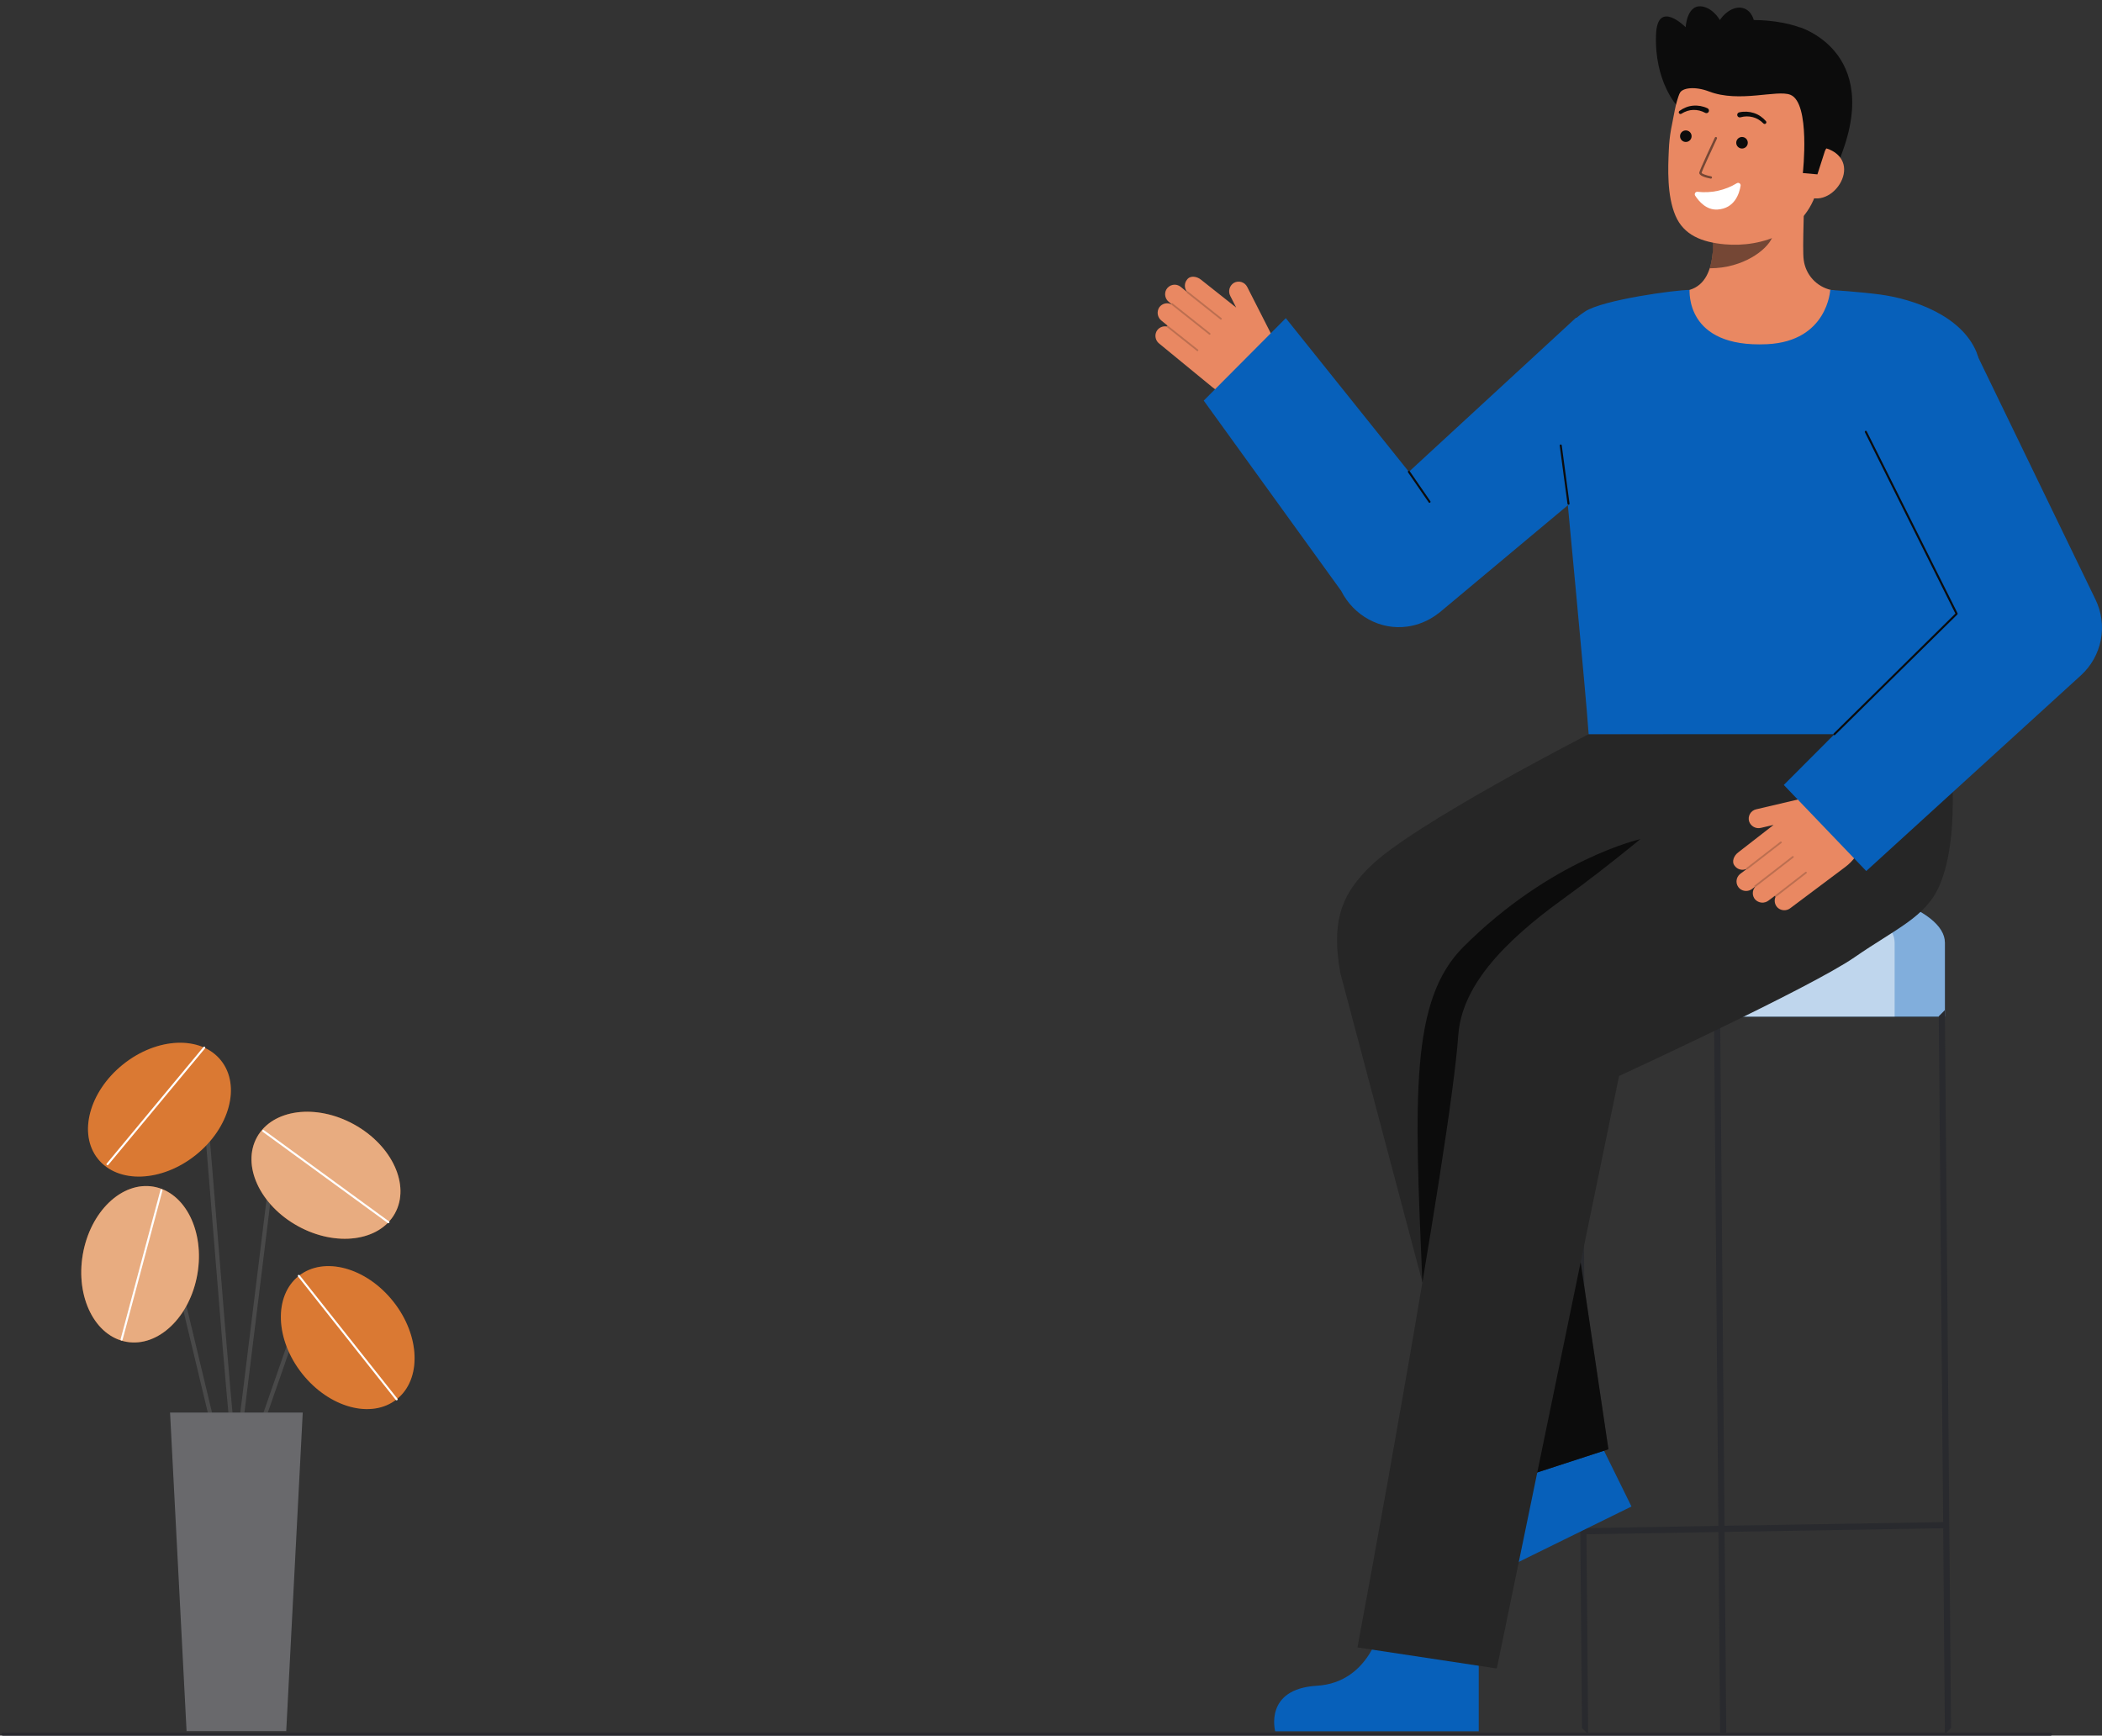 <svg width="953" height="787" viewBox="0 0 953 787" fill="none" xmlns="http://www.w3.org/2000/svg">
<rect x="0" y="0" width="953" height="787" fill="#333333" stroke="none"/>
<path d="M107.179 663.382C106.933 663.382 106.697 663.285 106.523 663.111C105.216 661.805 103.084 637.84 97.344 566.488C94.995 537.292 92.777 509.716 91.157 492.957C91.042 491.76 90.578 491.621 90.425 491.575C88.21 490.907 81.469 496.217 77.706 500.866C77.552 501.058 77.327 501.18 77.082 501.206C76.837 501.231 76.592 501.159 76.401 501.005C76.209 500.85 76.087 500.626 76.061 500.381C76.035 500.136 76.108 499.891 76.263 499.7C78.751 496.626 86.861 488.567 90.959 489.799C91.786 490.047 92.815 490.765 93.006 492.779C94.626 509.552 96.845 537.136 99.194 566.339C102.682 609.699 106.634 658.821 107.932 661.914C108.032 662.053 108.091 662.216 108.104 662.386C108.117 662.556 108.082 662.726 108.004 662.878C107.926 663.03 107.808 663.157 107.663 663.246C107.517 663.335 107.35 663.382 107.179 663.382Z" fill="#494949"/>
<path d="M88.776 523.714C104.174 511.382 109.277 492.189 100.175 480.844C91.073 469.499 71.212 470.298 55.814 482.629C40.416 494.961 35.312 514.154 44.415 525.499C53.517 536.844 73.379 536.045 88.776 523.714Z" fill="#D15800"/>
<path opacity="0.2" d="M88.776 523.714C104.174 511.382 109.277 492.189 100.175 480.844C91.073 469.499 71.212 470.298 55.814 482.629C40.416 494.961 35.312 514.154 44.415 525.499C53.517 536.844 73.379 536.045 88.776 523.714Z" fill="white"/>
<path d="M48.729 528.379C48.641 528.379 48.555 528.354 48.481 528.307C48.407 528.26 48.347 528.192 48.31 528.113C48.273 528.033 48.259 527.944 48.27 527.857C48.281 527.77 48.317 527.688 48.373 527.62L92.255 474.751C92.335 474.659 92.447 474.602 92.568 474.591C92.689 474.581 92.81 474.619 92.903 474.697C92.997 474.775 93.056 474.886 93.068 475.007C93.081 475.128 93.045 475.248 92.969 475.343L49.086 528.213C49.043 528.265 48.988 528.307 48.926 528.336C48.865 528.365 48.797 528.38 48.729 528.379Z" fill="white"/>
<path d="M116.751 652.05C116.602 652.05 116.456 652.015 116.325 651.947C116.193 651.879 116.08 651.781 115.994 651.66C115.908 651.54 115.852 651.4 115.831 651.254C115.81 651.107 115.825 650.958 115.874 650.818L132.357 603.457C132.843 602.065 133.67 600.817 134.763 599.828C135.856 598.838 137.18 598.138 138.614 597.793C140.047 597.447 141.545 597.466 142.97 597.849C144.394 598.231 145.7 598.965 146.767 599.982L155.481 608.3C155.659 608.47 155.762 608.703 155.768 608.949C155.773 609.195 155.681 609.433 155.511 609.61C155.341 609.788 155.107 609.891 154.861 609.897C154.615 609.902 154.377 609.81 154.199 609.64L145.485 601.323C144.642 600.521 143.612 599.942 142.487 599.64C141.363 599.338 140.181 599.323 139.049 599.596C137.917 599.869 136.872 600.421 136.009 601.202C135.146 601.983 134.493 602.967 134.11 604.066L117.627 651.427C117.563 651.609 117.445 651.767 117.288 651.878C117.131 651.99 116.943 652.05 116.751 652.05Z" fill="#494949"/>
<path d="M179.827 634.518C191.238 625.494 190.56 605.646 178.313 590.187C166.065 574.728 146.885 569.511 135.474 578.535C124.063 587.559 124.741 607.407 136.989 622.866C149.237 638.326 168.416 643.542 179.827 634.518Z" fill="#D15800"/>
<path d="M99.691 660.364C99.482 660.364 99.28 660.293 99.116 660.164C98.952 660.035 98.837 659.854 98.789 659.652L71.127 544.098C70.938 543.311 70.535 542.59 69.963 542.016C69.391 541.443 68.671 541.038 67.883 540.846C67.096 540.655 66.27 540.684 65.498 540.93C64.726 541.177 64.037 541.631 63.506 542.244L54.98 552.089C54.9 552.181 54.803 552.256 54.694 552.311C54.585 552.365 54.466 552.398 54.344 552.407C54.223 552.416 54.101 552.4 53.985 552.362C53.869 552.324 53.763 552.263 53.67 552.183C53.578 552.103 53.502 552.006 53.448 551.898C53.393 551.789 53.361 551.67 53.352 551.549C53.343 551.427 53.358 551.305 53.397 551.19C53.435 551.074 53.496 550.967 53.576 550.875L62.102 541.03C62.856 540.16 63.836 539.514 64.934 539.164C66.032 538.814 67.205 538.773 68.324 539.046C69.444 539.319 70.466 539.895 71.279 540.711C72.092 541.527 72.664 542.551 72.932 543.671L100.593 659.225C100.651 659.464 100.61 659.716 100.482 659.926C100.353 660.135 100.146 660.285 99.907 660.342C99.836 660.358 99.763 660.365 99.691 660.364Z" fill="#494949"/>
<path d="M89.484 577.756C92.847 558.329 83.947 540.571 69.607 538.093C55.266 535.616 40.915 549.356 37.552 568.784C34.19 588.212 43.089 605.969 57.429 608.447C71.77 610.925 86.121 597.184 89.484 577.756Z" fill="#D15800"/>
<path d="M107.181 663.384C107.142 663.384 107.104 663.382 107.066 663.377C106.945 663.362 106.828 663.324 106.722 663.264C106.616 663.204 106.522 663.124 106.447 663.028C106.372 662.932 106.317 662.822 106.284 662.704C106.252 662.587 106.243 662.464 106.258 662.343L123.922 519.057C124.115 517.496 124.754 516.024 125.764 514.818C126.774 513.611 128.111 512.722 129.614 512.256C131.118 511.791 132.724 511.769 134.24 512.194C135.755 512.619 137.116 513.472 138.158 514.651L158.347 537.497C158.428 537.588 158.49 537.694 158.53 537.81C158.569 537.925 158.586 538.047 158.578 538.168C158.571 538.29 158.539 538.409 158.486 538.518C158.432 538.628 158.358 538.726 158.266 538.806C158.175 538.887 158.068 538.949 157.953 538.988C157.838 539.028 157.716 539.044 157.594 539.037C157.472 539.029 157.353 538.998 157.244 538.945C157.134 538.891 157.036 538.816 156.956 538.725L136.768 515.879C135.963 514.968 134.911 514.309 133.74 513.98C132.568 513.652 131.327 513.668 130.165 514.028C129.003 514.388 127.97 515.075 127.189 516.007C126.408 516.939 125.914 518.077 125.765 519.283L108.1 662.571C108.073 662.795 107.964 663.001 107.795 663.151C107.625 663.3 107.407 663.383 107.181 663.384Z" fill="#494949"/>
<path d="M179.054 550.193C186.099 537.47 177.811 519.419 160.542 509.876C143.274 500.333 123.565 502.911 116.521 515.634C109.476 528.358 117.765 546.408 135.033 555.951C152.301 565.494 172.01 562.916 179.054 550.193Z" fill="#D15800"/>
<path opacity="0.2" d="M179.827 634.518C191.238 625.494 190.56 605.646 178.313 590.187C166.065 574.728 146.885 569.511 135.474 578.535C124.063 587.559 124.741 607.407 136.989 622.866C149.237 638.326 168.416 643.542 179.827 634.518Z" fill="white"/>
<path opacity="0.5" d="M89.484 577.756C92.847 558.329 83.947 540.571 69.607 538.093C55.266 535.616 40.915 549.356 37.552 568.784C34.19 588.212 43.089 605.969 57.429 608.447C71.77 610.925 86.121 597.184 89.484 577.756Z" fill="white"/>
<path opacity="0.5" d="M179.054 550.193C186.099 537.47 177.811 519.419 160.542 509.876C143.274 500.333 123.565 502.911 116.521 515.634C109.476 528.358 117.765 546.408 135.033 555.951C152.301 565.494 172.01 562.916 179.054 550.193Z" fill="white"/>
<path d="M129.772 784.962H84.586L77.098 640.52H137.26L129.772 784.962Z" fill="#292A2E"/>
<path opacity="0.3" d="M129.772 784.962H84.586L77.098 640.52H137.26L129.772 784.962Z" fill="white"/>
<path d="M179.83 634.98C179.76 634.98 179.69 634.965 179.627 634.934C179.564 634.904 179.509 634.859 179.465 634.804L135.11 578.822C135.073 578.774 135.045 578.719 135.028 578.661C135.011 578.602 135.006 578.541 135.013 578.481C135.02 578.42 135.039 578.362 135.069 578.308C135.098 578.255 135.138 578.208 135.186 578.171C135.234 578.133 135.289 578.105 135.347 578.088C135.406 578.071 135.467 578.066 135.528 578.073C135.588 578.08 135.647 578.099 135.7 578.129C135.753 578.159 135.8 578.198 135.838 578.246L180.193 634.229C180.247 634.297 180.281 634.379 180.29 634.465C180.3 634.552 180.285 634.64 180.247 634.718C180.209 634.797 180.15 634.863 180.076 634.909C180.002 634.956 179.917 634.98 179.83 634.98Z" fill="white"/>
<path d="M176.105 554.68C176.006 554.679 175.91 554.646 175.831 554.587L119.074 513.182C119.025 513.146 118.983 513.101 118.951 513.049C118.92 512.997 118.898 512.939 118.889 512.879C118.88 512.819 118.882 512.757 118.897 512.698C118.911 512.639 118.937 512.583 118.973 512.534C119.009 512.485 119.054 512.443 119.106 512.412C119.158 512.38 119.216 512.359 119.276 512.349C119.336 512.34 119.398 512.342 119.457 512.357C119.516 512.371 119.572 512.397 119.621 512.433L176.379 553.839C176.457 553.897 176.514 553.979 176.543 554.072C176.572 554.164 176.571 554.264 176.541 554.356C176.51 554.449 176.451 554.529 176.372 554.586C176.293 554.643 176.198 554.673 176.1 554.673L176.105 554.68Z" fill="white"/>
<path d="M55.127 607.843C55.087 607.843 55.047 607.837 55.008 607.827C54.889 607.795 54.787 607.718 54.726 607.611C54.664 607.505 54.647 607.378 54.679 607.26L72.748 539.627C72.761 539.565 72.787 539.508 72.823 539.456C72.859 539.405 72.906 539.362 72.959 539.33C73.013 539.297 73.073 539.275 73.135 539.266C73.197 539.258 73.26 539.261 73.321 539.277C73.381 539.294 73.438 539.322 73.487 539.361C73.537 539.399 73.578 539.448 73.608 539.503C73.638 539.558 73.657 539.618 73.663 539.681C73.669 539.743 73.662 539.806 73.643 539.866L55.575 607.499C55.548 607.597 55.49 607.684 55.409 607.747C55.328 607.809 55.229 607.843 55.127 607.843Z" fill="white"/>
<path d="M929.656 787.001H1.344C1.171 787.001 1.006 786.933 0.884 786.811C0.763 786.689 0.694 786.524 0.694 786.352C0.694 786.18 0.763 786.015 0.884 785.893C1.006 785.771 1.171 785.703 1.344 785.703H929.656C929.828 785.703 929.994 785.771 930.116 785.893C930.237 786.015 930.306 786.18 930.306 786.352C930.306 786.524 930.237 786.689 930.116 786.811C929.994 786.933 929.828 787.001 929.656 787.001Z" fill="#292A2E"/>
<g opacity="0.65">
<path d="M929.656 787.001H1.344C1.171 787.001 1.006 786.933 0.884 786.811C0.763 786.689 0.694 786.524 0.694 786.352C0.694 786.18 0.763 786.015 0.884 785.893C1.006 785.771 1.171 785.703 1.344 785.703H929.656C929.828 785.703 929.994 785.771 930.116 785.893C930.237 786.015 930.306 786.18 930.306 786.352C930.306 786.524 930.237 786.689 930.116 786.811C929.994 786.933 929.828 787.001 929.656 787.001Z" fill="#292A2E"/>
</g>
<path d="M798.117 399.367C751.913 399.367 714.458 411.961 714.458 427.496V460.983H881.776V427.496C881.776 411.961 844.321 399.367 798.117 399.367Z" fill="#0760BA"/>
<path opacity="0.49" d="M798.117 399.367C751.913 399.367 714.458 411.961 714.458 427.496V460.983H881.776V427.496C881.776 411.961 844.321 399.367 798.117 399.367Z" fill="white"/>
<path opacity="0.49" d="M858.986 427.497V460.978H714.456V427.497C714.456 413.257 745.913 401.493 786.721 399.633C827.533 401.491 858.986 413.257 858.986 427.497Z" fill="white"/>
<path d="M881.775 786.362L884.559 783.556L881.775 458.012L878.992 460.816L880.977 690.179L781.863 691.861L779.863 460.793L777.08 460.816L779.079 691.908L719.248 692.925L717.24 460.793L714.456 458.035L717.24 783.581L720.024 786.338L719.272 695.707L779.104 694.691L779.863 786.362L782.647 786.338L781.887 694.643L881.001 692.96L881.775 786.362Z" fill="#292A2E"/>
<path d="M626.183 737.188C626.183 737.188 621.208 762.955 597.061 764.391C572.913 765.827 578.15 785.046 578.15 785.046H670.427V738.985L626.183 737.188Z" fill="#0760BA"/>
<path d="M678.831 659.691C678.831 659.691 685.751 685.006 664.718 696.944C643.684 708.882 656.875 723.817 656.875 723.817L739.675 683.118L719.325 641.789L678.831 659.691Z" fill="#0760BA"/>
<path d="M670.071 676.423L607.679 441.234C602.947 415.251 610.072 403.989 621.05 393.049C640.338 373.828 720.261 332.917 720.261 332.917L816.142 332.656C841.568 332.656 866.56 357.703 866.56 383.103C866.56 408.503 840.714 430.046 815.291 430.046L697.22 441.819L729.225 657.167L670.071 676.423Z" fill="#262626"/>
<path d="M729.225 657.162L716.626 572.383L652.792 611.287L670.071 676.421L729.225 657.162Z" fill="#0C0C0C"/>
<path d="M743.695 380.508C743.695 380.508 703.389 389.483 663.469 429.365C639.266 453.546 641.25 497.305 644.881 581.467L684.529 522.96L728.015 444.598L743.695 380.508Z" fill="#0C0C0C"/>
<path d="M883.252 332.627L818.137 332.32L818.111 333.177H798.395C798.395 333.177 749.007 378.584 709.242 407.197C680.319 428.008 662.674 447.849 661.147 469.474C657.425 522.188 615.449 747.013 615.449 747.013L678.622 756.571L734.059 487.893C734.059 487.893 820.75 447.967 840.802 434.071C859.683 420.986 873.02 415.929 879.268 401.65C890.06 376.984 883.252 332.627 883.252 332.627Z" fill="#262626"/>
<path d="M760.244 47.877C760.244 47.877 750.015 36.802 750.806 15.708C751.417 -0.624 764.249 12.349 764.249 12.349C764.249 12.349 764.806 0.593 772.966 3.245C781.126 5.898 783.637 18.806 783.637 18.806" fill="#0C0C0C"/>
<path d="M815.998 12.41C815.998 12.41 856.734 24.369 831.527 77.895L827.806 77.476L820.255 76.627" fill="#0C0C0C"/>
<path d="M758.269 133.417C758.454 133.393 760.513 167.533 800.216 164.56C827.701 162.503 837.5 133.369 838.131 133.369C835.168 132.739 831.505 131.784 830.049 131.457C826.877 130.721 824.005 129.038 821.814 126.632C819.623 124.225 818.217 121.209 817.783 117.985C816.978 113.145 818.34 88.385 817.923 83.488L775.735 92.896C776.324 103.238 780.451 127.214 765.992 131.457C763.579 132.159 760.99 132.804 758.269 133.417Z" fill="#E98862"/>
<path opacity="0.52" d="M775.142 121.656C775.803 119.528 776.228 117.334 776.411 115.114C776.874 110.047 776.78 104.944 776.132 99.898C784.707 98.741 792.786 95.205 799.45 89.691C800.233 92.582 804.542 105.212 803.347 107.955C801.097 113.152 790.501 121.656 775.142 121.656Z" fill="#0C0C0C"/>
<path d="M782.029 110.787C798.673 112.282 820.149 105.487 824.456 83.326L828.342 63.33C832.649 41.173 824.49 20.945 803.605 16.894C782.721 12.842 763.619 27.779 759.313 49.94L757.592 58.792C757.055 61.842 756.726 64.925 756.607 68.019C756.236 76.195 755.7 88.632 759.637 97.823C763.352 106.497 771.395 109.834 782.029 110.787Z" fill="#E98862"/>
<path d="M769.655 86.97C775.852 87.685 782.111 86.317 787.442 83.081C787.627 82.97 787.839 82.913 788.055 82.918C788.271 82.923 788.481 82.99 788.66 83.11C788.839 83.23 788.981 83.398 789.068 83.596C789.155 83.793 789.184 84.011 789.151 84.224C788.557 87.873 786.413 94.531 778.666 95.015C773.665 95.328 770.247 91.336 768.551 88.711C768.433 88.529 768.37 88.317 768.369 88.1C768.368 87.883 768.429 87.671 768.545 87.487C768.662 87.304 768.828 87.158 769.025 87.066C769.221 86.975 769.44 86.941 769.655 86.97Z" fill="white"/>
<path d="M764.311 64.373C765.758 64.373 766.931 63.201 766.931 61.755C766.931 60.309 765.758 59.137 764.311 59.137C762.863 59.137 761.69 60.309 761.69 61.755C761.69 63.201 762.863 64.373 764.311 64.373Z" fill="#0C0C0C"/>
<path d="M789.788 67.349C791.235 67.349 792.408 66.177 792.408 64.731C792.408 63.285 791.235 62.113 789.788 62.113C788.34 62.113 787.167 63.285 787.167 64.731C787.167 66.177 788.34 67.349 789.788 67.349Z" fill="#0C0C0C"/>
<path d="M821.846 89.826C828.193 91.057 834.657 85.272 835.89 78.931C837.122 72.59 832.656 68.095 826.31 66.863L822.213 70.479L816.39 88.769L821.846 89.826Z" fill="#E98862"/>
<path d="M817.368 78.469C817.368 78.469 820.914 46.65 811.726 42.984C805.608 40.543 788.57 46.76 774.795 41.461C768.764 39.143 762.561 39.614 761.425 42.451C760.975 43.575 760.126 26.107 772.203 15.152C781.823 6.43 807.814 8.176 818.801 13.594C849.224 28.594 827.373 68.485 827.373 68.485L823.979 79.062L817.368 78.469Z" fill="#0C0C0C"/>
<g opacity="0.52">
<path d="M775.607 81.002L775.565 80.995C773.524 80.604 770.13 79.72 770.422 78.19C770.666 76.923 776.759 63.907 777.454 62.43C777.482 62.364 777.523 62.305 777.574 62.256C777.626 62.207 777.686 62.169 777.753 62.144C777.819 62.119 777.89 62.107 777.961 62.11C778.032 62.112 778.102 62.13 778.167 62.16C778.231 62.19 778.289 62.233 778.336 62.286C778.384 62.339 778.42 62.4 778.443 62.468C778.466 62.535 778.475 62.606 778.47 62.677C778.466 62.748 778.446 62.817 778.414 62.88C775.711 68.643 771.63 77.528 771.465 78.391C771.597 78.791 773.646 79.55 775.765 79.956C775.899 79.983 776.017 80.06 776.095 80.171C776.174 80.283 776.206 80.42 776.186 80.555C776.166 80.69 776.094 80.811 775.986 80.895C775.879 80.979 775.743 81.017 775.607 81.004V81.002Z" fill="#0C0C0C"/>
</g>
<path d="M774.158 49.109C772.11 48.129 769.836 47.719 767.574 47.922C766.464 48.015 765.375 48.274 764.342 48.69C763.322 49.097 762.357 49.63 761.471 50.278C761.299 50.389 761.178 50.563 761.134 50.763C761.091 50.963 761.128 51.172 761.239 51.344C761.35 51.517 761.525 51.638 761.725 51.681C761.925 51.725 762.134 51.687 762.306 51.576L762.36 51.544C763.164 51.032 764.029 50.622 764.935 50.325C765.826 50.027 766.757 49.867 767.697 49.848C769.548 49.797 771.38 50.236 773.008 51.118L773.077 51.157C773.209 51.233 773.355 51.282 773.506 51.301C773.658 51.32 773.811 51.309 773.958 51.269C774.105 51.229 774.243 51.16 774.364 51.067C774.484 50.974 774.585 50.858 774.661 50.725C774.736 50.593 774.785 50.447 774.804 50.296C774.823 50.145 774.813 49.991 774.772 49.844C774.732 49.697 774.664 49.56 774.57 49.44C774.477 49.319 774.361 49.218 774.228 49.143C774.205 49.134 774.181 49.121 774.158 49.109Z" fill="#0C0C0C"/>
<path d="M789.182 53.165C790.965 52.666 792.849 52.646 794.642 53.108C795.554 53.334 796.426 53.698 797.229 54.186C798.046 54.677 798.798 55.269 799.468 55.947L799.511 55.988C799.655 56.131 799.85 56.212 800.053 56.213C800.257 56.214 800.452 56.135 800.597 55.993C800.742 55.85 800.825 55.657 800.829 55.454C800.832 55.251 800.754 55.054 800.614 54.908C799.894 54.079 799.072 53.345 798.169 52.721C797.254 52.086 796.249 51.591 795.188 51.253C793.029 50.553 790.721 50.447 788.507 50.947C788.207 51.017 787.947 51.203 787.785 51.464C787.623 51.726 787.571 52.041 787.641 52.34C787.711 52.64 787.897 52.9 788.159 53.062C788.421 53.224 788.736 53.276 789.036 53.206C789.059 53.2 789.082 53.195 789.106 53.187L789.182 53.165Z" fill="#0C0C0C"/>
<path d="M794.244 19.287C796.946 12.625 795.464 5.737 790.934 3.902C786.403 2.068 780.54 5.982 777.837 12.644C775.135 19.306 776.617 26.194 781.147 28.029C785.678 29.863 791.541 25.949 794.244 19.287Z" fill="#0C0C0C"/>
<path d="M708.941 208.587C710.192 223.264 719.056 314.839 720.262 332.918H883.181C884.117 316.612 888.32 245.309 891.87 213.423C895.258 182.995 900.008 169.148 896.105 159.692C889.22 143.015 867.312 135.568 852.474 133.561C843.414 132.335 829.788 131.457 829.788 131.457C829.788 131.457 828.634 154.776 801.123 156.073C763.672 157.834 766.173 131.457 765.987 131.457C759.921 131.457 726.896 135.864 718.638 141.242C706.975 148.837 703.528 159.188 703.392 168.697C703.236 179.644 707.521 191.939 708.941 208.587Z" fill="#0760BA"/>
<path d="M565.441 130.076C565.173 129.55 564.801 129.084 564.347 128.706C563.894 128.329 563.367 128.047 562.801 127.88C562.235 127.712 561.641 127.661 561.054 127.73C560.468 127.8 559.901 127.988 559.39 128.283C558.42 128.889 557.717 129.84 557.422 130.944C557.127 132.048 557.263 133.223 557.801 134.231L560.462 139.46L544.486 126.809C542.734 125.372 539.66 124.727 538.176 126.797C537.553 127.556 537.206 128.503 537.192 129.484C537.178 130.465 537.497 131.422 538.098 132.199C538.079 132.212 538.061 132.228 538.046 132.246C538.037 132.261 538.029 132.276 538.023 132.291L535.321 130.075C534.823 129.667 534.241 129.374 533.616 129.218C532.991 129.062 532.34 129.046 531.709 129.172C531.077 129.298 530.482 129.563 529.965 129.946C529.448 130.33 529.023 130.824 528.72 131.391C528.256 132.306 528.123 133.353 528.343 134.355C528.562 135.357 529.122 136.253 529.927 136.89L531.076 137.834C531.064 137.881 531.06 137.93 531.065 137.978C530.15 137.524 529.104 137.407 528.111 137.648C527.118 137.888 526.242 138.47 525.636 139.292C524.991 140.236 524.729 141.389 524.902 142.519C525.076 143.648 525.672 144.67 526.57 145.377L529.396 147.695C529.332 147.69 529.268 147.7 529.21 147.725C529.151 147.75 529.099 147.789 529.058 147.838C529.012 147.898 528.985 147.971 528.98 148.047C528.068 147.873 527.125 147.995 526.288 148.396C525.45 148.796 524.764 149.454 524.327 150.272C523.863 151.187 523.73 152.234 523.95 153.236C524.17 154.238 524.729 155.133 525.534 155.771L549.624 175.538C552.995 178.303 557.115 179.999 561.457 180.41C565.798 180.821 570.164 179.927 573.994 177.843L586.325 171.132L565.441 130.076Z" fill="#E98862"/>
<g opacity="0.2">
<path d="M553.849 144.803C553.782 144.883 553.687 144.934 553.583 144.944C553.479 144.955 553.375 144.925 553.293 144.86L538.115 132.808C538.073 132.776 538.039 132.735 538.013 132.689C537.988 132.643 537.972 132.592 537.966 132.54C537.96 132.488 537.964 132.435 537.978 132.384C537.993 132.334 538.017 132.286 538.05 132.245C538.083 132.204 538.123 132.17 538.169 132.144C538.216 132.119 538.266 132.102 538.319 132.096C538.371 132.09 538.424 132.095 538.475 132.109C538.525 132.124 538.572 132.148 538.614 132.181L553.792 144.233C553.833 144.265 553.867 144.306 553.893 144.352C553.919 144.398 553.935 144.448 553.941 144.501C553.947 144.553 553.943 144.606 553.928 144.656C553.914 144.707 553.889 144.754 553.857 144.795L553.849 144.803Z" fill="#0C0C0C"/>
</g>
<g opacity="0.2">
<path d="M548.715 151.635C548.648 151.715 548.552 151.766 548.448 151.776C548.345 151.787 548.24 151.757 548.158 151.692L531.218 138.244C531.177 138.212 531.143 138.171 531.117 138.125C531.091 138.079 531.075 138.028 531.069 137.976C531.063 137.924 531.068 137.871 531.082 137.82C531.097 137.77 531.121 137.723 531.154 137.681C531.222 137.601 531.318 137.55 531.423 137.538C531.528 137.526 531.633 137.554 531.718 137.617L548.657 151.065C548.698 151.097 548.732 151.138 548.758 151.184C548.784 151.23 548.8 151.281 548.806 151.333C548.812 151.385 548.807 151.438 548.793 151.489C548.778 151.539 548.754 151.586 548.721 151.628L548.715 151.635Z" fill="#0C0C0C"/>
</g>
<g opacity="0.2">
<path d="M543.198 159.072C543.13 159.152 543.035 159.202 542.931 159.213C542.827 159.223 542.723 159.193 542.641 159.128L529.127 148.398C529.043 148.332 528.99 148.236 528.978 148.13C528.966 148.024 528.996 147.918 529.062 147.835C529.128 147.752 529.225 147.698 529.331 147.686C529.436 147.674 529.543 147.704 529.626 147.771L543.138 158.497C543.222 158.563 543.275 158.66 543.287 158.765C543.299 158.871 543.269 158.977 543.202 159.061L543.198 159.072Z" fill="#0C0C0C"/>
</g>
<path d="M796.174 366.982C795.599 367.117 795.057 367.367 794.583 367.718C794.108 368.069 793.71 368.513 793.412 369.023C793.115 369.532 792.924 370.097 792.853 370.683C792.781 371.269 792.83 371.863 792.995 372.429C793.354 373.514 794.112 374.423 795.115 374.971C796.119 375.519 797.294 375.666 798.402 375.382L804.117 374.04L788.026 386.546C786.212 387.905 784.858 390.732 786.518 392.665C787.108 393.449 787.947 394.01 788.898 394.257C789.848 394.503 790.855 394.42 791.752 394.022C791.761 394.044 791.772 394.065 791.785 394.084C791.797 394.096 791.81 394.107 791.824 394.117L789.028 396.213C788.513 396.6 788.09 397.095 787.79 397.664C787.49 398.234 787.32 398.862 787.293 399.505C787.266 400.148 787.381 400.789 787.632 401.381C787.883 401.974 788.262 402.503 788.742 402.932C789.521 403.599 790.508 403.977 791.534 404.001C792.561 404.026 793.564 403.695 794.374 403.065L795.565 402.174C795.608 402.196 795.654 402.211 795.702 402.218C795.044 402.999 794.682 403.986 794.681 405.007C794.679 406.028 795.037 407.016 795.693 407.799C796.457 408.649 797.517 409.177 798.656 409.277C799.796 409.377 800.93 409.04 801.831 408.336L804.756 406.143C804.736 406.204 804.731 406.269 804.741 406.332C804.751 406.395 804.776 406.454 804.814 406.506C804.863 406.565 804.927 406.608 805 406.631C804.615 407.474 804.51 408.419 804.7 409.326C804.89 410.233 805.365 411.056 806.057 411.674C806.837 412.342 807.823 412.719 808.85 412.743C809.876 412.767 810.879 412.437 811.689 411.807L836.625 393.114C840.114 390.499 842.741 386.903 844.171 382.787C845.6 378.67 845.767 374.221 844.648 370.01L841.049 356.449L796.174 366.982Z" fill="#E98862"/>
<g opacity="0.2">
<path d="M807.743 381.725C807.805 381.81 807.832 381.915 807.818 382.019C807.804 382.123 807.749 382.217 807.666 382.282L792.345 394.153C792.303 394.185 792.256 394.209 792.205 394.223C792.154 394.237 792.101 394.24 792.049 394.234C791.997 394.227 791.946 394.21 791.9 394.184C791.855 394.158 791.815 394.124 791.782 394.082C791.75 394.04 791.726 393.993 791.712 393.942C791.698 393.891 791.695 393.838 791.701 393.786C791.708 393.734 791.725 393.684 791.751 393.638C791.777 393.592 791.812 393.552 791.853 393.52L807.174 381.65C807.258 381.585 807.365 381.556 807.471 381.57C807.576 381.583 807.672 381.638 807.737 381.722L807.743 381.725Z" fill="#0C0C0C"/>
</g>
<g opacity="0.2">
<path d="M813.17 388.331C813.233 388.415 813.26 388.521 813.246 388.625C813.231 388.729 813.177 388.823 813.093 388.887L795.999 402.139C795.915 402.204 795.809 402.233 795.703 402.22C795.597 402.206 795.502 402.152 795.436 402.068C795.374 401.983 795.348 401.877 795.361 401.773C795.374 401.668 795.426 401.573 795.507 401.506L812.602 388.256C812.686 388.191 812.792 388.162 812.898 388.175C813.003 388.188 813.099 388.243 813.165 388.326L813.17 388.331Z" fill="#0C0C0C"/>
</g>
<g opacity="0.2">
<path d="M819.09 395.452C819.152 395.536 819.18 395.642 819.165 395.746C819.151 395.85 819.097 395.944 819.014 396.008L805.373 406.577C805.289 406.637 805.184 406.662 805.081 406.647C804.979 406.632 804.886 406.578 804.822 406.496C804.759 406.414 804.729 406.311 804.74 406.208C804.751 406.104 804.802 406.01 804.881 405.943L818.522 395.373C818.606 395.308 818.712 395.279 818.817 395.292C818.923 395.305 819.019 395.36 819.084 395.444L819.09 395.452Z" fill="#0C0C0C"/>
</g>
<path d="M950.092 271.937L949.786 271.305L895.595 159.379L841.298 185.62L886.174 278.306L808.73 355.933L846.113 394.963L943.486 306.192C948.127 301.95 951.276 296.328 952.466 290.157C953.656 283.987 952.823 277.598 950.092 271.937Z" fill="#0760BA"/>
<path d="M831.689 333.378C831.597 333.378 831.507 333.351 831.431 333.3C831.355 333.248 831.296 333.176 831.261 333.091C831.226 333.006 831.217 332.913 831.235 332.823C831.253 332.733 831.298 332.65 831.363 332.586L886.529 278.211L845.515 196.027C845.484 195.973 845.464 195.912 845.458 195.85C845.451 195.787 845.457 195.724 845.475 195.664C845.494 195.604 845.524 195.548 845.565 195.5C845.606 195.452 845.656 195.413 845.712 195.385C845.769 195.356 845.83 195.34 845.893 195.337C845.956 195.333 846.019 195.342 846.078 195.364C846.137 195.386 846.191 195.419 846.237 195.462C846.283 195.505 846.319 195.557 846.345 195.615L887.514 278.096C887.557 278.184 887.571 278.283 887.554 278.379C887.538 278.475 887.491 278.564 887.421 278.632L832.011 333.242C831.926 333.328 831.81 333.377 831.689 333.378Z" fill="#0C0C0C"/>
<path d="M714.557 144.051L638.753 213.935L582.956 144.258L545.747 181.647L608.06 267.915C613.664 279.106 625.733 285.88 638.132 284.104C642.934 283.416 647.489 281.546 651.387 278.661L652.794 277.623L754.486 192.601L714.557 144.051Z" fill="#0760BA"/>
<path d="M711.131 228.877C711.018 228.878 710.909 228.838 710.823 228.764C710.738 228.69 710.682 228.587 710.667 228.475L707.141 202.053C707.127 201.933 707.161 201.811 707.235 201.715C707.31 201.618 707.42 201.555 707.54 201.539C707.661 201.523 707.783 201.555 707.881 201.628C707.978 201.701 708.043 201.81 708.061 201.93L711.587 228.352C711.595 228.412 711.591 228.474 711.576 228.533C711.56 228.592 711.533 228.647 711.496 228.696C711.459 228.744 711.413 228.785 711.36 228.815C711.307 228.846 711.248 228.866 711.188 228.874C711.169 228.876 711.15 228.877 711.131 228.877Z" fill="#0C0C0C"/>
<path d="M648.112 227.995C648.029 227.995 647.947 227.973 647.876 227.931C647.804 227.888 647.745 227.828 647.705 227.755L638.347 214.16C638.287 214.053 638.273 213.926 638.307 213.808C638.342 213.689 638.421 213.59 638.529 213.53C638.637 213.471 638.764 213.457 638.882 213.491C639 213.525 639.1 213.605 639.16 213.712L648.517 227.308C648.556 227.379 648.576 227.458 648.574 227.538C648.573 227.619 648.551 227.698 648.51 227.767C648.469 227.836 648.411 227.894 648.341 227.934C648.271 227.974 648.193 227.995 648.112 227.995Z" fill="#0C0C0C"/>
</svg>

